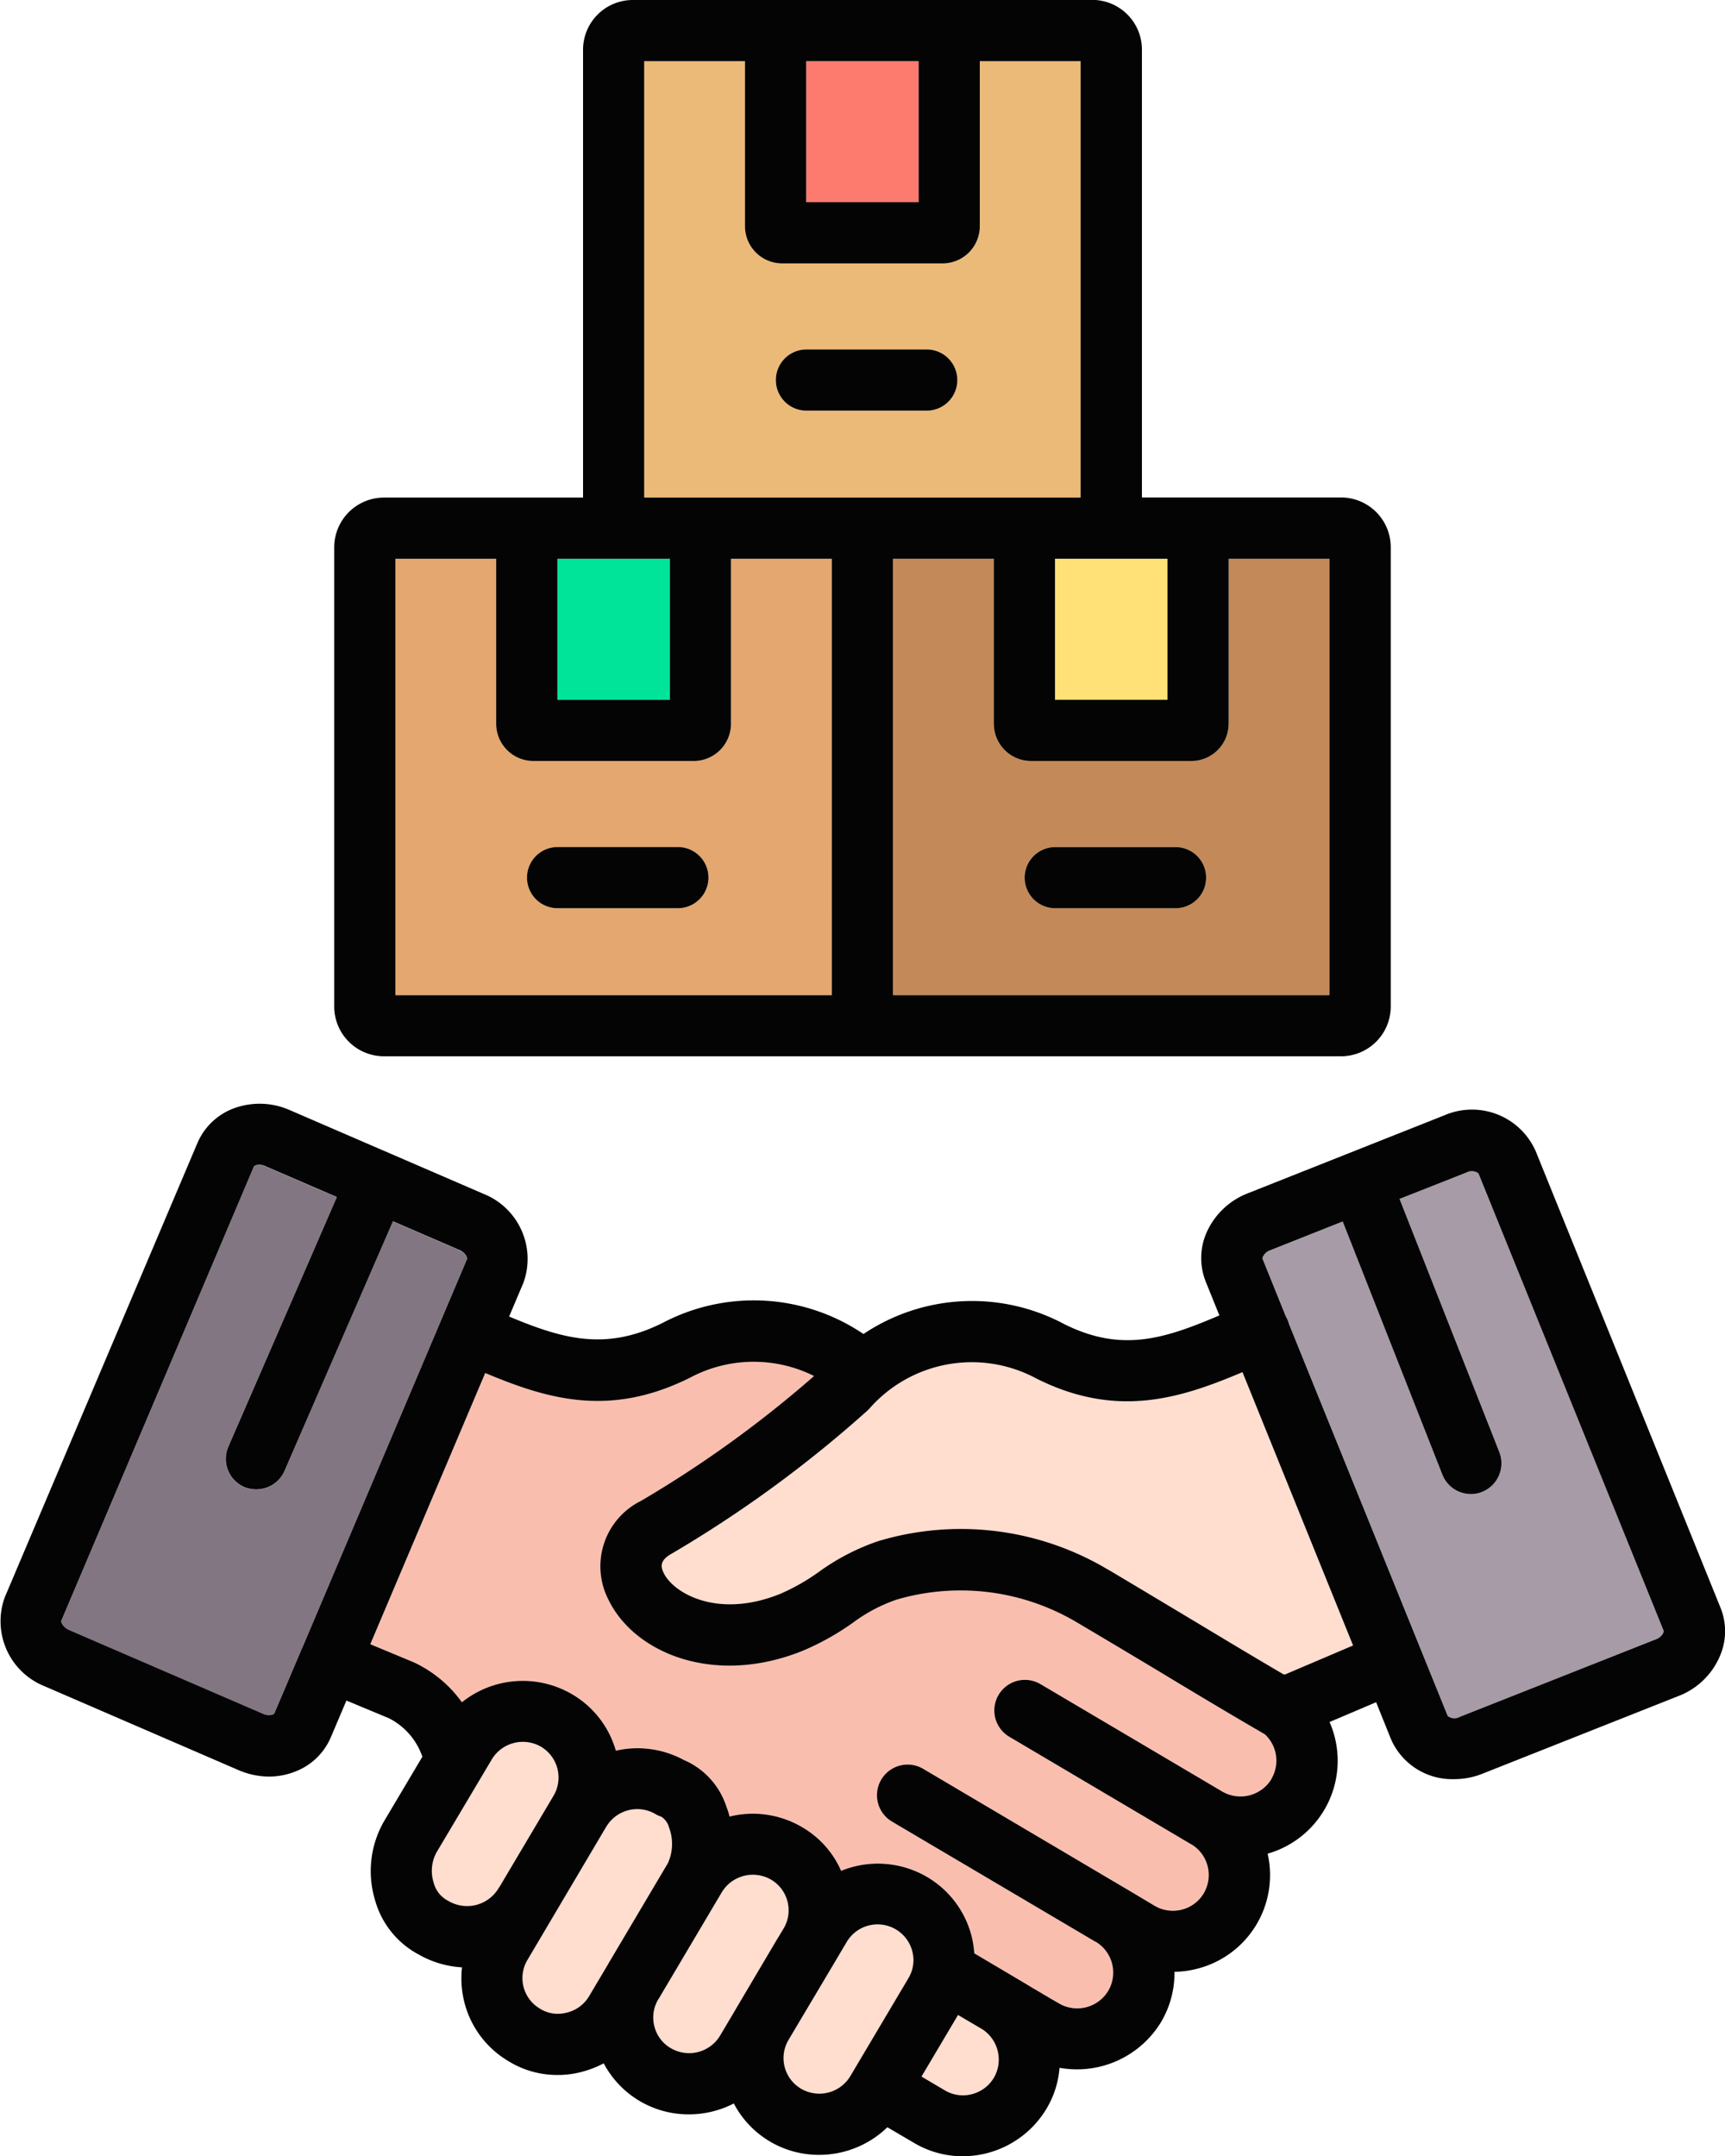 <svg xmlns="http://www.w3.org/2000/svg" width="72.793" height="91" viewBox="0 0 72.793 91"><g transform="translate(-58.374 -8.139)"><path d="M299.841,136.038h4.746v5.953h-4.746Z" transform="translate(-196.947 -104.318)" fill="#ffe177"/><path d="M269.611,148.2h5.075a1.291,1.291,0,0,1,0,2.582h-5.075a1.291,1.291,0,0,1,0-2.582Zm-2.592-5.2v-6.967h-4.254v18.418h18.418V136.037h-4.254V143a1.574,1.574,0,0,1-1.573,1.568h-6.763A1.574,1.574,0,0,1,267.018,143Z" transform="translate(-166.706 -104.317)" fill="#c48958"/><path d="M185.945,136.038h4.746v5.953h-4.746Z" transform="translate(-104.05 -104.318)" fill="#00e499"/><path d="M217.737,36.89h-5.075a1.291,1.291,0,1,1,0-2.582h5.075a1.291,1.291,0,0,1,0,2.582Zm6.5-14.749h-4.254v6.967a1.57,1.57,0,0,1-1.573,1.568h-6.763a1.57,1.57,0,0,1-1.573-1.568V22.141h-4.254V40.559h18.418V22.141Z" transform="translate(-120.258 -11.42)" fill="#ecba78"/><path d="M160.79,150.786h-5.075a1.291,1.291,0,0,1,0-2.582h5.075a1.291,1.291,0,0,1,0,2.582ZM163.032,143a1.574,1.574,0,0,1-1.573,1.568H154.7A1.574,1.574,0,0,1,153.123,143v-6.967h-4.254v18.418h18.418V136.037h-4.254V143Z" transform="translate(-73.81 -104.317)" fill="#e3a76f"/><path d="M242.894,22.142h4.745v5.953h-4.745Z" transform="translate(-150.499 -11.421)" fill="#fd7a6e"/><path d="M176.332,332.861c-1.108-.664-2.252-1.348-3.376-2.012a9.6,9.6,0,0,0-7.646-.967,6.822,6.822,0,0,0-1.845.983,11.059,11.059,0,0,1-2.1,1.171c-3.747,1.51-7.108.089-8.195-2.153a3.08,3.08,0,0,1,1.375-4.176,48.043,48.043,0,0,0,7.3-5.268,5.705,5.705,0,0,0-5.237.073c-3.387,1.688-6,.909-8.639-.2l-4.85,11.446,1.808.753a.591.591,0,0,0,.058.026,5.2,5.2,0,0,1,2,1.672,4.109,4.109,0,0,1,4.657-.334,4.039,4.039,0,0,1,1.84,2.378,4.1,4.1,0,0,1,2.869.392,3.213,3.213,0,0,1,1.787,1.944,3.344,3.344,0,0,1,.141.444,4.091,4.091,0,0,1,3.068.449,3.975,3.975,0,0,1,1.641,1.84,4.11,4.11,0,0,1,3.622.256,4.062,4.062,0,0,1,1.887,2.514,4.178,4.178,0,0,1,.11.711l1.688,1c.246.141.5.293.742.444.4.235.815.486,1.207.706a1.527,1.527,0,0,0,2.017-.57,1.516,1.516,0,0,0-.523-2.064h-.011l-8.592-5.075a1.293,1.293,0,0,1,1.317-2.226l8.592,5.08a.017.017,0,0,1,.011.005l1.171.7a1.519,1.519,0,0,0,1.139.157,1.5,1.5,0,0,0,.925-.69,1.526,1.526,0,0,0,.162-1.15,1.5,1.5,0,0,0-.69-.92h-.005l-7.672-4.536a1.291,1.291,0,0,1,1.317-2.221l7.667,4.531a1.513,1.513,0,0,0,1.8-2.409c-1.516-.883-3.052-1.8-4.536-2.7Z" transform="translate(-69.116 -254.23)" fill="#fabeaf"/><path d="M89.145,278.362l-2.791-1.207-4.578,10.536a1.293,1.293,0,0,1-1.186.779,1.307,1.307,0,0,1-.517-.1,1.292,1.292,0,0,1-.664-1.7l4.578-10.536-3.026-1.307a.005.005,0,0,1-.005-.005.664.664,0,0,0-.24-.052.409.409,0,0,0-.162.031.15.15,0,0,0-.073.052l-8.127,19.17c-.016.047.063.267.334.387l8.19,3.538a.55.55,0,0,0,.4.031c.037-.021.068-.037.073-.058l1.15-2.707c0-.005,0-.01.005-.01a.027.027,0,0,1,.011-.021l6.961-16.426c.021-.052-.063-.272-.334-.392Z" transform="translate(-11.4 -217.468)" fill="#837683"/><path d="M225.622,320.669a5.747,5.747,0,0,0-7.056,1.27c-.026.026-.052.058-.084.084a51.29,51.29,0,0,1-8.268,6.042c-.465.267-.47.507-.324.81.4.836,2.258,1.949,4.907.883a8.713,8.713,0,0,0,1.631-.925,9.47,9.47,0,0,1,2.5-1.3,12.1,12.1,0,0,1,9.674,1.176.107.107,0,0,0,.042.021c1.134.674,2.289,1.369,3.408,2.038,1.306.784,2.644,1.594,3.977,2.373a.344.344,0,0,1,.068.021l2.88-1.228L234.313,320.4c-2.571,1.087-5.279,1.986-8.691.272Z" transform="translate(-123.512 -254.345)" fill="#ffddcf"/><path d="M271.856,469.941l-1.03-.606-1.542,2.6.983.58a1.487,1.487,0,0,0,1.145.162,1.506,1.506,0,0,0,.93-.7,1.53,1.53,0,0,0-.486-2.038Z" transform="translate(-172.025 -376.164)" fill="#ffddcf"/><path d="M242.448,448.909a1.53,1.53,0,0,0-2.085.538l-.533.9-1.923,3.235a1.5,1.5,0,0,0,.538,2.049,1.525,1.525,0,0,0,2.08-.538l2.446-4.123a1.467,1.467,0,0,0,.167-1.134,1.531,1.531,0,0,0-.69-.925Z" transform="translate(-146.265 -359.334)" fill="#ffddcf"/><path d="M356.428,276.354a.464.464,0,0,0-.5-.042l-2.833,1.118,4.212,10.688a1.3,1.3,0,0,1-.732,1.678,1.232,1.232,0,0,1-.47.089,1.292,1.292,0,0,1-1.2-.815L350.7,278.382l-3.068,1.218a.53.53,0,0,0-.3.272.115.115,0,0,0-.016.084l.983,2.435a1.044,1.044,0,0,1,.068.131,1.076,1.076,0,0,1,.063.183l6.7,16.547a.455.455,0,0,0,.5.042l8.3-3.282a.55.55,0,0,0,.3-.272c.021-.047.021-.078.016-.084l-7.813-19.3Z" transform="translate(-235.66 -218.691)" fill="#a79ba7"/><path d="M213.386,439.567a1.5,1.5,0,0,0-.528-2.054,1.532,1.532,0,0,0-2.085.533l-2.362,3.988-.005.005-.272.465-.042.063a1.487,1.487,0,0,0-.162,1.134,1.469,1.469,0,0,0,.69.92,1.524,1.524,0,0,0,2.085-.533l.664-1.118c0-.005.005-.01.005-.016l.005-.005,1.787-3.021h.005l.063-.11.152-.251Z" transform="translate(-121.943 -350.039)" fill="#ffddcf"/><path d="M184.092,424.554a1.969,1.969,0,0,0,.042-1.505.787.787,0,0,0-.324-.45,1.145,1.145,0,0,1-.246-.11,1.52,1.52,0,0,0-2.075.533l-.005.005-3.319,5.613a1.493,1.493,0,0,0,.523,2.059c.011.005.021.016.031.021a1.419,1.419,0,0,0,1.082.146,1.5,1.5,0,0,0,.962-.7l.794-1.338,2.53-4.27c.005,0,.005-.005.005-.01Z" transform="translate(-97.53 -337.785)" fill="#ffddcf"/><path d="M162.352,409.141a1.512,1.512,0,0,0-.528-2.054,1.529,1.529,0,0,0-2.085.533l-2.336,3.93a1.633,1.633,0,0,0-.12,1.254,1.2,1.2,0,0,0,.57.758c.026.016.052.026.078.042a1.547,1.547,0,0,0,2.085-.533c.026-.042.052-.084.084-.125l2.252-3.8Z" transform="translate(-80.614 -325.221)" fill="#ffddcf"/><g transform="translate(58.374 8.139)"><path d="M185.366,202.028h-5.075a1.291,1.291,0,0,0,0,2.582h5.075a1.291,1.291,0,0,0,0-2.582Z" transform="translate(-156.761 -166.28)" fill="#030403"/><path d="M170.028,31.72v5.953h-4.746V31.72Zm2.582,6.967V31.72h4.254V50.138H158.446V31.72H162.7v6.967a1.574,1.574,0,0,0,1.573,1.568h6.763a1.574,1.574,0,0,0,1.573-1.568Zm-24.663-9.548V10.721H152.2v6.967a1.57,1.57,0,0,0,1.573,1.568h6.763a1.57,1.57,0,0,0,1.573-1.568V10.721h4.254V29.138Zm7.918,21H137.447V31.72H141.7v6.967a1.574,1.574,0,0,0,1.573,1.568h6.763a1.574,1.574,0,0,0,1.573-1.568V31.72h4.254V50.138ZM144.283,31.72h4.746v5.953h-4.746Zm10.5-21h4.745v5.953h-4.745ZM166.85,8.139H147.466a2.1,2.1,0,0,0-2.1,2.1v18.9h-8.4a2.1,2.1,0,0,0-2.1,2.1V50.618a2.1,2.1,0,0,0,2.1,2.1H177.35a2.1,2.1,0,0,0,2.1-2.1V31.234a2.1,2.1,0,0,0-2.1-2.1h-8.4v-18.9a2.1,2.1,0,0,0-2.1-2.1Z" transform="translate(-120.762 -8.139)" fill="#030403"/><path d="M128.566,283.117a.549.549,0,0,1-.3.272l-8.3,3.282a.455.455,0,0,1-.5-.042l-6.7-16.547a1.076,1.076,0,0,0-.063-.183,1.04,1.04,0,0,0-.068-.131l-.983-2.435a.115.115,0,0,1,.016-.084.53.53,0,0,1,.3-.272l3.068-1.218,4.207,10.688a1.292,1.292,0,0,0,1.2.815,1.232,1.232,0,0,0,.47-.089,1.3,1.3,0,0,0,.732-1.678l-4.212-10.688,2.833-1.118a.464.464,0,0,1,.5.042l7.813,19.3c.005.005.005.037-.016.084Zm-15.977,1.766a.33.33,0,0,0-.068-.021c-1.333-.779-2.671-1.589-3.977-2.373-1.118-.669-2.273-1.364-3.408-2.038a.1.1,0,0,1-.042-.021,12.1,12.1,0,0,0-9.674-1.176,9.47,9.47,0,0,0-2.5,1.3,8.718,8.718,0,0,1-1.631.925c-2.65,1.066-4.505-.047-4.907-.883-.146-.3-.141-.544.324-.81a51.269,51.269,0,0,0,8.268-6.042c.031-.026.058-.058.084-.084a5.747,5.747,0,0,1,7.056-1.27c3.413,1.714,6.12.815,8.691-.272l4.667,11.535-2.88,1.228Zm-.559,4.4a1.527,1.527,0,0,1-2.08.533l-7.667-4.531a1.291,1.291,0,0,0-1.317,2.221l7.672,4.536h.005a1.5,1.5,0,0,1,.69.92,1.525,1.525,0,0,1-.162,1.15,1.5,1.5,0,0,1-.925.69,1.519,1.519,0,0,1-1.139-.157l-1.171-.7a.016.016,0,0,0-.011-.005l-8.592-5.08a1.293,1.293,0,0,0-1.317,2.226l8.592,5.075h.011a1.516,1.516,0,0,1,.523,2.064,1.527,1.527,0,0,1-2.017.57c-.392-.22-.8-.47-1.207-.706-.246-.152-.5-.3-.742-.444l-1.688-1a4.173,4.173,0,0,0-.11-.711,4.062,4.062,0,0,0-1.887-2.514,4.11,4.11,0,0,0-3.622-.256,3.975,3.975,0,0,0-1.641-1.84,4.091,4.091,0,0,0-3.068-.45,3.35,3.35,0,0,0-.141-.444,3.213,3.213,0,0,0-1.787-1.944,4.1,4.1,0,0,0-2.869-.392,4.039,4.039,0,0,0-1.84-2.378,4.109,4.109,0,0,0-4.657.334,5.2,5.2,0,0,0-2-1.672.62.62,0,0,1-.058-.026L74,283.6l4.85-11.446c2.639,1.108,5.252,1.887,8.639.2a5.705,5.705,0,0,1,5.237-.073,48.019,48.019,0,0,1-7.3,5.268,3.08,3.08,0,0,0-1.374,4.176c1.087,2.242,4.448,3.664,8.195,2.153a11.08,11.08,0,0,0,2.1-1.171,6.809,6.809,0,0,1,1.845-.983,9.605,9.605,0,0,1,7.646.967c1.124.664,2.268,1.348,3.376,2.012,1.484.9,3.021,1.819,4.536,2.7a1.514,1.514,0,0,1,.277,1.876Zm-11.712,12.606a1.507,1.507,0,0,1-.93.7,1.486,1.486,0,0,1-1.145-.162l-.983-.58,1.542-2.6,1.03.606a1.53,1.53,0,0,1,.486,2.038ZM96.706,297.7l-2.446,4.123a1.525,1.525,0,0,1-2.08.538,1.5,1.5,0,0,1-.538-2.049l1.923-3.235.533-.9a1.514,1.514,0,0,1,2.775.387,1.466,1.466,0,0,1-.167,1.134Zm-5.477-1.746h-.005l-1.787,3.021-.005.005c0,.005-.005.01-.005.016l-.664,1.118a1.524,1.524,0,0,1-2.085.533,1.469,1.469,0,0,1-.69-.92,1.486,1.486,0,0,1,.162-1.134l.042-.063.272-.465.005-.005,2.362-3.988a1.532,1.532,0,0,1,2.085-.533,1.5,1.5,0,0,1,.528,2.054l-.152.251-.063.11Zm-7.2,1.16-.794,1.338a1.5,1.5,0,0,1-.962.7A1.419,1.419,0,0,1,81.189,299c-.011-.005-.021-.016-.031-.021a1.493,1.493,0,0,1-.523-2.059l3.319-5.613.005-.005a1.52,1.52,0,0,1,2.075-.533,1.135,1.135,0,0,0,.246.11.786.786,0,0,1,.324.449,1.969,1.969,0,0,1-.042,1.505c0,.005,0,.01-.005.01l-2.53,4.27Zm-4.542-3.324c-.031.042-.058.084-.084.125a1.547,1.547,0,0,1-2.085.533c-.026-.016-.052-.026-.078-.042a1.2,1.2,0,0,1-.57-.758,1.633,1.633,0,0,1,.12-1.254l2.336-3.93a1.529,1.529,0,0,1,2.085-.533,1.512,1.512,0,0,1,.528,2.054l-2.252,3.8Zm-8.367-10.014a.027.027,0,0,0-.011.021c-.005,0-.005.005-.005.011l-1.15,2.707c-.005.021-.037.037-.073.058a.55.55,0,0,1-.4-.031l-8.19-3.538c-.272-.12-.35-.34-.334-.387l8.127-19.17a.149.149,0,0,1,.073-.052.4.4,0,0,1,.162-.031.668.668,0,0,1,.24.052.005.005,0,0,0,.005.005l3.026,1.307-4.578,10.536a1.292,1.292,0,0,0,.664,1.7,1.308,1.308,0,0,0,.517.1,1.293,1.293,0,0,0,1.186-.779l4.578-10.536,2.791,1.207c.272.12.355.34.334.392l-6.961,16.426Zm52.044-21.015a2.936,2.936,0,0,0-3.847-1.479l-8.3,3.293a3.146,3.146,0,0,0-1.73,1.657,2.683,2.683,0,0,0-.031,2.07l.575,1.422c-2.321.988-4.129,1.578-6.559.361a8.235,8.235,0,0,0-8.461.423,8.257,8.257,0,0,0-8.472-.47c-2.4,1.2-4.223.679-6.481-.267l.6-1.416a2.955,2.955,0,0,0-1.683-3.763l-8.184-3.538A3.143,3.143,0,0,0,68.2,261a2.693,2.693,0,0,0-1.495,1.448l-8.127,19.165a2.954,2.954,0,0,0,1.683,3.763l8.19,3.543a3.279,3.279,0,0,0,1.275.267,3.014,3.014,0,0,0,1.113-.214,2.667,2.667,0,0,0,1.495-1.443l.659-1.552,1.793.747a2.853,2.853,0,0,1,1.411,1.625l-1.62,2.728a4.222,4.222,0,0,0-.381,3.308,3.73,3.73,0,0,0,1.855,2.315,4.155,4.155,0,0,0,1.819.538,4.146,4.146,0,0,0,.1,1.474,4.034,4.034,0,0,0,1.866,2.488,3.913,3.913,0,0,0,2.07.58,3.864,3.864,0,0,0,.972-.12,4.29,4.29,0,0,0,.972-.371,4.05,4.05,0,0,0,3.59,2.153,4.13,4.13,0,0,0,1.9-.46,4.045,4.045,0,0,0,3.6,2.169,4.131,4.131,0,0,0,2.88-1.165l1.113.653a4,4,0,0,0,2.07.57,4.122,4.122,0,0,0,3.533-2.007,3.953,3.953,0,0,0,.549-1.725,4.151,4.151,0,0,0,4.286-1.934,4.06,4.06,0,0,0,.565-2.117,4.014,4.014,0,0,0,.962-.131,4.076,4.076,0,0,0,2.969-4.855,4.077,4.077,0,0,0,2.613-5.556l1.965-.836.622,1.547a2.816,2.816,0,0,0,2.66,1.7,3.188,3.188,0,0,0,1.192-.225l8.294-3.287a3.1,3.1,0,0,0,1.73-1.662,2.637,2.637,0,0,0,.031-2.07l-7.808-19.29Z" transform="translate(-58.374 -214.208)" fill="#030403"/><path d="M294.188,204.61h5.075a1.291,1.291,0,0,0,0-2.582h-5.075a1.291,1.291,0,0,0,0,2.582Z" transform="translate(-249.657 -166.28)" fill="#030403"/><path d="M242.315,88.132H237.24a1.291,1.291,0,1,0,0,2.582h5.075a1.291,1.291,0,0,0,0-2.582Z" transform="translate(-203.209 -73.383)" fill="#030403"/></g></g></svg>